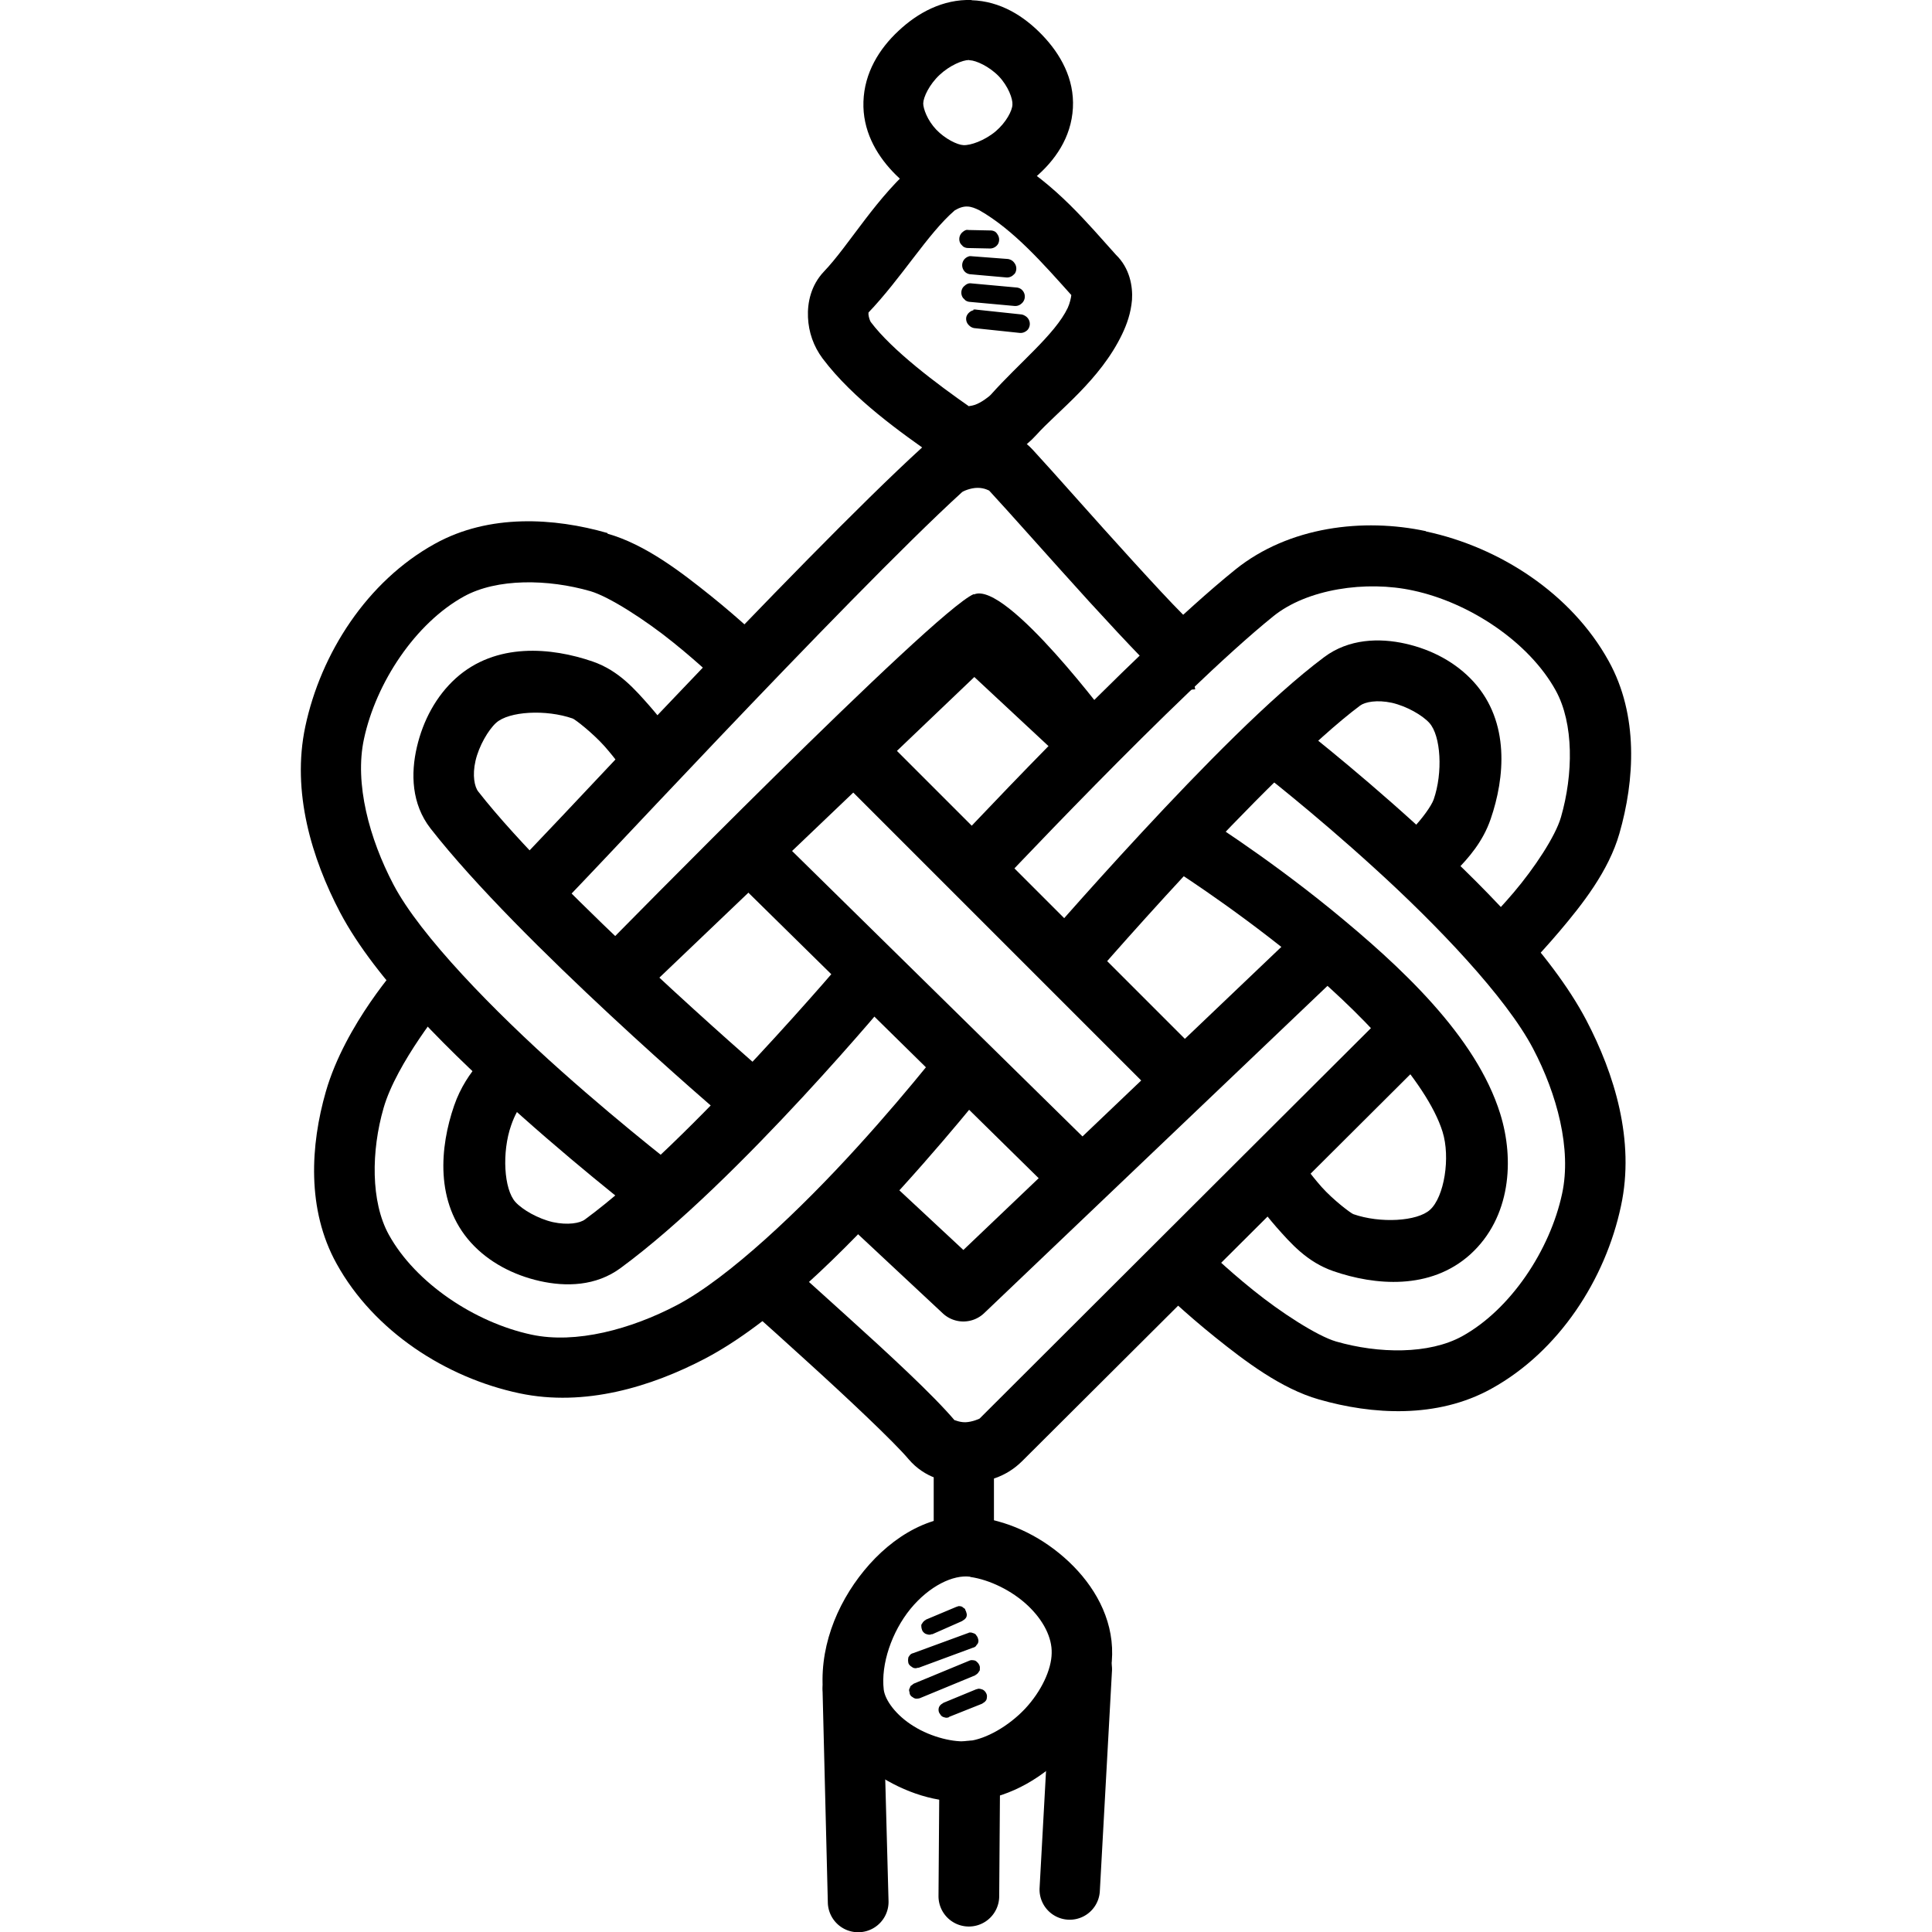 <svg height='100px' width='100px'  fill="#000000" xmlns:dc="http://purl.org/dc/elements/1.1/" xmlns:cc="http://creativecommons.org/ns#" xmlns:rdf="http://www.w3.org/1999/02/22-rdf-syntax-ns#" xmlns:svg="http://www.w3.org/2000/svg" xmlns="http://www.w3.org/2000/svg" xmlns:sodipodi="http://sodipodi.sourceforge.net/DTD/sodipodi-0.dtd" xmlns:inkscape="http://www.inkscape.org/namespaces/inkscape" viewBox="0 0 8.467 8.467" version="1.1" x="0px" y="0px"><g transform="translate(0,-288.533)"><g transform="translate(0,0.211)"><path d="m 4.414,289.008 c -0.091,-0.046 -0.242,-0.072 -0.377,0.014 l -0.008,0.004 -0.006,0.006 c -0.18,0.148 -0.3,0.363 -0.412,0.48 -0.057,0.06 -0.073,0.136 -0.07,0.201 0.003,0.065 0.024,0.126 0.064,0.18 0.135,0.179 0.345,0.326 0.496,0.432 0.088,0.061 0.185,0.047 0.258,0.021 0.072,-0.025 0.133,-0.063 0.182,-0.117 0.094,-0.105 0.28,-0.24 0.377,-0.443 0.02,-0.042 0.038,-0.091 0.043,-0.15 0.004,-0.059 -0.01,-0.139 -0.07,-0.197 -0.121,-0.134 -0.265,-0.311 -0.471,-0.428 l -0.004,-0.002 z m -0.23,0.236 c 0.044,-0.026 0.071,-0.019 0.109,0 0.15,0.086 0.279,0.234 0.402,0.371 -9.4e-4,0.012 -0.007,0.038 -0.016,0.057 -0.055,0.115 -0.213,0.241 -0.336,0.379 -0.01,0.011 -0.044,0.036 -0.07,0.045 -0.027,0.009 -0.034,0.002 -0.019,0.012 -0.148,-0.103 -0.345,-0.251 -0.438,-0.375 -0.003,-0.004 -0.009,-0.021 -0.01,-0.033 -5.8e-4,-0.012 0.003,-0.011 -0.004,-0.004 0.148,-0.154 0.264,-0.35 0.381,-0.451 z" style="color:#000000;font-style:normal;font-variant:normal;font-weight:normal;font-stretch:normal;font-size:medium;line-height:normal;font-family:sans-serif;font-variant-ligatures:normal;font-variant-position:normal;font-variant-caps:normal;font-variant-numeric:normal;font-variant-alternates:normal;font-feature-settings:normal;text-indent:0;text-align:start;text-decoration:none;text-decoration-line:none;text-decoration-style:solid;text-decoration-color:#000000;letter-spacing:normal;word-spacing:normal;text-transform:none;writing-mode:lr-tb;direction:ltr;text-orientation:mixed;dominant-baseline:auto;baseline-shift:baseline;text-anchor:start;white-space:normal;shape-padding:0;clip-rule:nonzero;display:inline;overflow:visible;visibility:visible;opacity:1;isolation:auto;mix-blend-mode:normal;color-interpolation:sRGB;color-interpolation-filters:linearRGB;solid-color:#000000;solid-opacity:1;vector-effect:none;fill:#000000;fill-opacity:1;fill-rule:nonzero;stroke:none;stroke-width:0.265px;stroke-linecap:butt;stroke-linejoin:miter;stroke-miterlimit:4;stroke-dasharray:none;stroke-dashoffset:0;stroke-opacity:1;color-rendering:auto;image-rendering:auto;shape-rendering:auto;text-rendering:auto;enable-background:accumulate"></path><path d="m 4.234,289.33 a 0.04,0.04 0 0 0 -0.014,0.008 0.04,0.04 0 0 0 -0.008,0.008 0.04,0.04 0 0 0 -0.004,0.041 0.04,0.04 0 0 0 0.008,0.01 0.04,0.04 0 0 0 0.006,0.006 0.04,0.04 0 0 0 0.021,0.006 l 0.096,0.002 a 0.04,0.04 0 0 0 0.021,-0.006 0.04,0.04 0 0 0 0.014,-0.014 0.04,0.04 0 0 0 -0.002,-0.041 0.04,0.04 0 0 0 -0.01,-0.012 0.04,0.04 0 0 0 -0.021,-0.006 l -0.096,-0.002 a 0.04,0.04 0 0 0 -0.012,0 z" style="color:#000000;font-style:normal;font-variant:normal;font-weight:normal;font-stretch:normal;font-size:medium;line-height:normal;font-family:sans-serif;font-variant-ligatures:normal;font-variant-position:normal;font-variant-caps:normal;font-variant-numeric:normal;font-variant-alternates:normal;font-feature-settings:normal;text-indent:0;text-align:start;text-decoration:none;text-decoration-line:none;text-decoration-style:solid;text-decoration-color:#000000;letter-spacing:normal;word-spacing:normal;text-transform:none;writing-mode:lr-tb;direction:ltr;text-orientation:mixed;dominant-baseline:auto;baseline-shift:baseline;text-anchor:start;white-space:normal;shape-padding:0;clip-rule:nonzero;display:inline;overflow:visible;visibility:visible;opacity:1;isolation:auto;mix-blend-mode:normal;color-interpolation:sRGB;color-interpolation-filters:linearRGB;solid-color:#000000;solid-opacity:1;vector-effect:none;fill:#000000;fill-opacity:1;fill-rule:nonzero;stroke:none;stroke-width:0.079;stroke-linecap:round;stroke-linejoin:round;stroke-miterlimit:4;stroke-dasharray:none;stroke-dashoffset:0;stroke-opacity:1;color-rendering:auto;image-rendering:auto;shape-rendering:auto;text-rendering:auto;enable-background:accumulate"></path><path d="m 4.248,289.445 a 0.04,0.04 0 0 0 -0.01,0.004 0.04,0.04 0 0 0 -0.018,0.051 0.04,0.04 0 0 0 0.012,0.016 0.04,0.04 0 0 0 0.021,0.008 l 0.158,0.014 a 0.04,0.04 0 0 0 0.031,-0.012 0.04,0.04 0 0 0 0.006,-0.006 0.04,0.04 0 0 0 -0.002,-0.045 0.04,0.04 0 0 0 -0.021,-0.016 0.04,0.04 0 0 0 -0.008,-0.002 l -0.158,-0.012 a 0.04,0.04 0 0 0 -0.012,0 z" style="color:#000000;font-style:normal;font-variant:normal;font-weight:normal;font-stretch:normal;font-size:medium;line-height:normal;font-family:sans-serif;font-variant-ligatures:normal;font-variant-position:normal;font-variant-caps:normal;font-variant-numeric:normal;font-variant-alternates:normal;font-feature-settings:normal;text-indent:0;text-align:start;text-decoration:none;text-decoration-line:none;text-decoration-style:solid;text-decoration-color:#000000;letter-spacing:normal;word-spacing:normal;text-transform:none;writing-mode:lr-tb;direction:ltr;text-orientation:mixed;dominant-baseline:auto;baseline-shift:baseline;text-anchor:start;white-space:normal;shape-padding:0;clip-rule:nonzero;display:inline;overflow:visible;visibility:visible;opacity:1;isolation:auto;mix-blend-mode:normal;color-interpolation:sRGB;color-interpolation-filters:linearRGB;solid-color:#000000;solid-opacity:1;vector-effect:none;fill:#000000;fill-opacity:1;fill-rule:nonzero;stroke:none;stroke-width:0.079;stroke-linecap:round;stroke-linejoin:round;stroke-miterlimit:4;stroke-dasharray:none;stroke-dashoffset:0;stroke-opacity:1;color-rendering:auto;image-rendering:auto;shape-rendering:auto;text-rendering:auto;enable-background:accumulate"></path><path d="m 4.246,289.564 a 0.04,0.04 0 0 0 -0.018,0.01 0.04,0.04 0 0 0 -0.008,0.008 0.04,0.04 0 0 0 0,0.045 0.04,0.04 0 0 0 0.006,0.006 0.04,0.04 0 0 0 0.006,0.006 0.04,0.04 0 0 0 0.018,0.006 l 0.197,0.018 a 0.04,0.04 0 0 0 0.029,-0.01 0.04,0.04 0 0 0 0.006,-0.057 0.04,0.04 0 0 0 -0.006,-0.006 0.04,0.04 0 0 0 -0.021,-0.008 l -0.197,-0.018 a 0.04,0.04 0 0 0 -0.012,0 z" style="color:#000000;font-style:normal;font-variant:normal;font-weight:normal;font-stretch:normal;font-size:medium;line-height:normal;font-family:sans-serif;font-variant-ligatures:normal;font-variant-position:normal;font-variant-caps:normal;font-variant-numeric:normal;font-variant-alternates:normal;font-feature-settings:normal;text-indent:0;text-align:start;text-decoration:none;text-decoration-line:none;text-decoration-style:solid;text-decoration-color:#000000;letter-spacing:normal;word-spacing:normal;text-transform:none;writing-mode:lr-tb;direction:ltr;text-orientation:mixed;dominant-baseline:auto;baseline-shift:baseline;text-anchor:start;white-space:normal;shape-padding:0;clip-rule:nonzero;display:inline;overflow:visible;visibility:visible;opacity:1;isolation:auto;mix-blend-mode:normal;color-interpolation:sRGB;color-interpolation-filters:linearRGB;solid-color:#000000;solid-opacity:1;vector-effect:none;fill:#000000;fill-opacity:1;fill-rule:nonzero;stroke:none;stroke-width:0.079;stroke-linecap:round;stroke-linejoin:round;stroke-miterlimit:4;stroke-dasharray:none;stroke-dashoffset:0;stroke-opacity:1;color-rendering:auto;image-rendering:auto;shape-rendering:auto;text-rendering:auto;enable-background:accumulate"></path><path d="m 4.267,289.68 a 0.04,0.04 0 0 0 -0.002,0.002 0.04,0.04 0 0 0 -0.018,0.01 0.04,0.04 0 0 0 -0.012,0.019 0.04,0.04 0 0 0 0.002,0.023 0.04,0.04 0 0 0 0.01,0.014 0.04,0.04 0 0 0 0.023,0.012 l 0.199,0.021 a 0.04,0.04 0 0 0 0.025,-0.006 0.04,0.04 0 0 0 0.01,-0.008 0.04,0.04 0 0 0 0.006,-0.01 0.04,0.04 0 0 0 -0.006,-0.041 0.04,0.04 0 0 0 -0.006,-0.006 0.04,0.04 0 0 0 -0.006,-0.004 0.04,0.04 0 0 0 -0.016,-0.006 l -0.197,-0.021 a 0.04,0.04 0 0 0 -0.014,0 z" style="color:#000000;font-style:normal;font-variant:normal;font-weight:normal;font-stretch:normal;font-size:medium;line-height:normal;font-family:sans-serif;font-variant-ligatures:normal;font-variant-position:normal;font-variant-caps:normal;font-variant-numeric:normal;font-variant-alternates:normal;font-feature-settings:normal;text-indent:0;text-align:start;text-decoration:none;text-decoration-line:none;text-decoration-style:solid;text-decoration-color:#000000;letter-spacing:normal;word-spacing:normal;text-transform:none;writing-mode:lr-tb;direction:ltr;text-orientation:mixed;dominant-baseline:auto;baseline-shift:baseline;text-anchor:start;white-space:normal;shape-padding:0;clip-rule:nonzero;display:inline;overflow:visible;visibility:visible;opacity:1;isolation:auto;mix-blend-mode:normal;color-interpolation:sRGB;color-interpolation-filters:linearRGB;solid-color:#000000;solid-opacity:1;vector-effect:none;fill:#000000;fill-opacity:1;fill-rule:nonzero;stroke:none;stroke-width:0.079;stroke-linecap:round;stroke-linejoin:round;stroke-miterlimit:4;stroke-dasharray:none;stroke-dashoffset:0;stroke-opacity:1;color-rendering:auto;image-rendering:auto;shape-rendering:auto;text-rendering:auto;enable-background:accumulate"></path><path d="m 4.258,288.322 c -0.126,-0.004 -0.236,0.056 -0.32,0.135 -0.085,0.079 -0.15,0.184 -0.154,0.311 -0.004,0.123 0.053,0.227 0.129,0.307 0.076,0.08 0.175,0.142 0.295,0.148 0.125,0.007 0.237,-0.046 0.326,-0.121 0.089,-0.075 0.161,-0.177 0.168,-0.307 0.007,-0.128 -0.055,-0.237 -0.135,-0.32 -0.08,-0.083 -0.183,-0.148 -0.309,-0.152 z m -0.01,0.264 h 0.002 c 0.028,10e-4 0.085,0.027 0.127,0.07 0.042,0.044 0.062,0.1 0.06,0.125 -0.001,0.026 -0.027,0.077 -0.074,0.117 -0.048,0.04 -0.11,0.062 -0.141,0.06 -0.026,-10e-4 -0.08,-0.027 -0.119,-0.068 -0.039,-0.041 -0.057,-0.092 -0.057,-0.115 8.9e-4,-0.028 0.027,-0.083 0.072,-0.125 0.044,-0.041 0.1,-0.065 0.129,-0.065 z" style="color:#000000;font-style:normal;font-variant:normal;font-weight:normal;font-stretch:normal;font-size:medium;line-height:normal;font-family:sans-serif;font-variant-ligatures:normal;font-variant-position:normal;font-variant-caps:normal;font-variant-numeric:normal;font-variant-alternates:normal;font-feature-settings:normal;text-indent:0;text-align:start;text-decoration:none;text-decoration-line:none;text-decoration-style:solid;text-decoration-color:#000000;letter-spacing:normal;word-spacing:normal;text-transform:none;writing-mode:lr-tb;direction:ltr;text-orientation:mixed;dominant-baseline:auto;baseline-shift:baseline;text-anchor:start;white-space:normal;shape-padding:0;clip-rule:nonzero;display:inline;overflow:visible;visibility:visible;opacity:1;isolation:auto;mix-blend-mode:normal;color-interpolation:sRGB;color-interpolation-filters:linearRGB;solid-color:#000000;solid-opacity:1;vector-effect:none;fill:#000000;fill-opacity:1;fill-rule:nonzero;stroke:none;stroke-width:0.265px;stroke-linecap:butt;stroke-linejoin:miter;stroke-miterlimit:4;stroke-dasharray:none;stroke-dashoffset:0;stroke-opacity:1;color-rendering:auto;image-rendering:auto;shape-rendering:auto;text-rendering:auto;enable-background:accumulate"></path></g><path style="color:#000000;font-style:normal;font-variant:normal;font-weight:normal;font-stretch:normal;font-size:medium;line-height:normal;font-family:sans-serif;font-variant-ligatures:normal;font-variant-position:normal;font-variant-caps:normal;font-variant-numeric:normal;font-variant-alternates:normal;font-feature-settings:normal;text-indent:0;text-align:start;text-decoration:none;text-decoration-line:none;text-decoration-style:solid;text-decoration-color:#000000;letter-spacing:normal;word-spacing:normal;text-transform:none;writing-mode:lr-tb;direction:ltr;text-orientation:mixed;dominant-baseline:auto;baseline-shift:baseline;text-anchor:start;white-space:normal;shape-padding:0;clip-rule:nonzero;display:inline;overflow:visible;visibility:visible;opacity:1;isolation:auto;mix-blend-mode:normal;color-interpolation:sRGB;color-interpolation-filters:linearRGB;solid-color:#000000;solid-opacity:1;vector-effect:none;fill:#000000;fill-opacity:1;fill-rule:nonzero;stroke:none;stroke-width:0.265px;stroke-linecap:butt;stroke-linejoin:miter;stroke-miterlimit:4;stroke-dasharray:none;stroke-dashoffset:0;stroke-opacity:1;color-rendering:auto;image-rendering:auto;shape-rendering:auto;text-rendering:auto;enable-background:accumulate" d="m 4.281,290.408 c -0.085,10e-4 -0.171,0.023 -0.242,0.088 -0.263,0.24 -0.704,0.695 -1.084,1.094 -0.19,0.199 -0.365,0.385 -0.492,0.52 -0.064,0.067 -0.115,0.121 -0.15,0.158 -0.018,0.019 -0.032,0.034 -0.041,0.043 -0.003,0.003 -0.004,0.004 -0.006,0.006 0.002,-10e-4 0.012,-0.008 0.012,-0.008 -1.1e-4,7e-5 0.02,-0.012 0.019,-0.012 -7e-5,3e-5 -0.043,0.031 -0.043,0.031 l 0.045,0.211 c 0,0 0.107,3e-5 0.107,0 7e-5,-3e-5 0.019,-0.012 0.019,-0.012 2.1e-4,-1.4e-4 0.009,-0.008 0.012,-0.01 0.004,-0.004 0.008,-0.006 0.01,-0.008 0.004,-0.004 0.008,-0.008 0.014,-0.014 0.011,-0.011 0.025,-0.026 0.043,-0.045 0.036,-0.038 0.089,-0.093 0.152,-0.16 0.127,-0.135 0.301,-0.319 0.49,-0.518 0.379,-0.398 0.822,-0.856 1.07,-1.082 0.004,-0.004 0.037,-0.019 0.068,-0.019 0.031,-3.9e-4 0.052,0.013 0.051,0.012 0.081,0.087 0.268,0.299 0.438,0.486 0.085,0.093 0.166,0.18 0.23,0.246 0.033,0.033 0.06,0.06 0.086,0.082 0.013,0.011 0.023,0.021 0.039,0.031 0.008,0.005 0.017,0.01 0.031,0.016 0.007,0.003 0.017,0.007 0.029,0.01 0.006,10e-4 0.021,0.002 0.021,0.002 4.3e-4,10e-6 0.029,-0.002 0.029,-0.002 l -0.049,-0.262 c -3.7e-4,6e-5 0.028,-0.002 0.027,-0.002 -4.3e-4,-1e-5 0.014,9.7e-4 0.019,0.002 0.01,0.002 0.017,0.006 0.021,0.008 0.01,0.004 0.013,0.005 0.014,0.006 0.002,0.001 -0.004,-10e-4 -0.012,-0.008 -0.015,-0.013 -0.041,-0.038 -0.07,-0.068 -0.06,-0.06 -0.139,-0.146 -0.223,-0.238 -0.168,-0.184 -0.35,-0.392 -0.439,-0.488 -0.07,-0.076 -0.163,-0.097 -0.248,-0.096 z"></path><path style="color:#000000;font-style:normal;font-variant:normal;font-weight:normal;font-stretch:normal;font-size:medium;line-height:normal;font-family:sans-serif;font-variant-ligatures:normal;font-variant-position:normal;font-variant-caps:normal;font-variant-numeric:normal;font-variant-alternates:normal;font-feature-settings:normal;text-indent:0;text-align:start;text-decoration:none;text-decoration-line:none;text-decoration-style:solid;text-decoration-color:#000000;letter-spacing:normal;word-spacing:normal;text-transform:none;writing-mode:lr-tb;direction:ltr;text-orientation:mixed;dominant-baseline:auto;baseline-shift:baseline;text-anchor:start;white-space:normal;shape-padding:0;clip-rule:nonzero;display:inline;overflow:visible;visibility:visible;opacity:1;isolation:auto;mix-blend-mode:normal;color-interpolation:sRGB;color-interpolation-filters:linearRGB;solid-color:#000000;solid-opacity:1;vector-effect:none;fill:#000000;fill-opacity:1;fill-rule:nonzero;stroke:none;stroke-width:0.265px;stroke-linecap:butt;stroke-linejoin:miter;stroke-miterlimit:4;stroke-dasharray:none;stroke-dashoffset:0;stroke-opacity:1;color-rendering:auto;image-rendering:auto;shape-rendering:auto;text-rendering:auto;enable-background:accumulate" d="m 4.267,291.137 c -0.174,0.074 -1.609,1.537 -1.609,1.537 l 0.182,0.191 1.43,-1.365 0.424,0.395 0.18,-0.193 c 0,0 -0.463,-0.625 -0.605,-0.564 z"></path><path style="color:#000000;font-style:normal;font-variant:normal;font-weight:normal;font-stretch:normal;font-size:medium;line-height:normal;font-family:sans-serif;font-variant-ligatures:normal;font-variant-position:normal;font-variant-caps:normal;font-variant-numeric:normal;font-variant-alternates:normal;font-feature-settings:normal;text-indent:0;text-align:start;text-decoration:none;text-decoration-line:none;text-decoration-style:solid;text-decoration-color:#000000;letter-spacing:normal;word-spacing:normal;text-transform:none;writing-mode:lr-tb;direction:ltr;text-orientation:mixed;dominant-baseline:auto;baseline-shift:baseline;text-anchor:start;white-space:normal;shape-padding:0;clip-rule:nonzero;display:inline;overflow:visible;visibility:visible;opacity:1;isolation:auto;mix-blend-mode:normal;color-interpolation:sRGB;color-interpolation-filters:linearRGB;solid-color:#000000;solid-opacity:1;vector-effect:none;fill:#000000;fill-opacity:1;fill-rule:nonzero;stroke:none;stroke-width:0.265px;stroke-linecap:butt;stroke-linejoin:miter;stroke-miterlimit:4;stroke-dasharray:none;stroke-dashoffset:0;stroke-opacity:1;color-rendering:auto;image-rendering:auto;shape-rendering:auto;text-rendering:auto;enable-background:accumulate" d="m 6.25,290.861 c -0.275,-0.059 -0.601,-0.021 -0.836,0.168 -0.455,0.367 -1.277,1.252 -1.277,1.252 l 0.193,0.18 c 0,0 0.837,-0.894 1.25,-1.227 0.148,-0.12 0.407,-0.158 0.613,-0.113 0.248,0.053 0.508,0.226 0.625,0.438 0.08,0.145 0.077,0.368 0.023,0.555 -0.024,0.084 -0.117,0.224 -0.207,0.33 -0.09,0.106 -0.172,0.182 -0.172,0.182 l 0.184,0.193 c 0,0 0.089,-0.087 0.189,-0.205 0.1,-0.118 0.215,-0.264 0.262,-0.428 0.067,-0.233 0.085,-0.518 -0.047,-0.756 -0.164,-0.297 -0.48,-0.5 -0.801,-0.568 z"></path><path style="color:#000000;font-style:normal;font-variant:normal;font-weight:normal;font-stretch:normal;font-size:medium;line-height:normal;font-family:sans-serif;font-variant-ligatures:normal;font-variant-position:normal;font-variant-caps:normal;font-variant-numeric:normal;font-variant-alternates:normal;font-feature-settings:normal;text-indent:0;text-align:start;text-decoration:none;text-decoration-line:none;text-decoration-style:solid;text-decoration-color:#000000;letter-spacing:normal;word-spacing:normal;text-transform:none;writing-mode:lr-tb;direction:ltr;text-orientation:mixed;dominant-baseline:auto;baseline-shift:baseline;text-anchor:start;white-space:normal;shape-padding:0;clip-rule:nonzero;display:inline;overflow:visible;visibility:visible;opacity:1;isolation:auto;mix-blend-mode:normal;color-interpolation:sRGB;color-interpolation-filters:linearRGB;solid-color:#000000;solid-opacity:1;vector-effect:none;fill:#000000;fill-opacity:1;fill-rule:nonzero;stroke:none;stroke-width:0.265px;stroke-linecap:butt;stroke-linejoin:miter;stroke-miterlimit:4;stroke-dasharray:none;stroke-dashoffset:0;stroke-opacity:1;color-rendering:auto;image-rendering:auto;shape-rendering:auto;text-rendering:auto;enable-background:accumulate" d="m 6.16,291.354 c -0.115,-0.026 -0.249,-0.022 -0.357,0.059 -0.233,0.174 -0.541,0.49 -0.799,0.768 -0.258,0.278 -0.461,0.514 -0.461,0.514 l 0.201,0.174 c 0,0 0.201,-0.234 0.455,-0.508 0.254,-0.274 0.565,-0.589 0.762,-0.736 0.022,-0.016 0.074,-0.026 0.139,-0.012 0.065,0.015 0.133,0.054 0.164,0.088 0.051,0.056 0.06,0.219 0.019,0.336 -0.01,0.028 -0.051,0.085 -0.092,0.127 -0.041,0.042 -0.074,0.07 -0.074,0.07 l 0.162,0.207 c 0,0 0.048,-0.037 0.102,-0.092 0.054,-0.055 0.118,-0.127 0.152,-0.227 0.062,-0.18 0.085,-0.424 -0.074,-0.6 -0.078,-0.086 -0.184,-0.142 -0.299,-0.168 z"></path><path style="color:#000000;font-style:normal;font-variant:normal;font-weight:normal;font-stretch:normal;font-size:medium;line-height:normal;font-family:sans-serif;font-variant-ligatures:normal;font-variant-position:normal;font-variant-caps:normal;font-variant-numeric:normal;font-variant-alternates:normal;font-feature-settings:normal;text-indent:0;text-align:start;text-decoration:none;text-decoration-line:none;text-decoration-style:solid;text-decoration-color:#000000;letter-spacing:normal;word-spacing:normal;text-transform:none;writing-mode:lr-tb;direction:ltr;text-orientation:mixed;dominant-baseline:auto;baseline-shift:baseline;text-anchor:start;white-space:normal;shape-padding:0;clip-rule:nonzero;display:inline;overflow:visible;visibility:visible;opacity:1;isolation:auto;mix-blend-mode:normal;color-interpolation:sRGB;color-interpolation-filters:linearRGB;solid-color:#000000;solid-opacity:1;vector-effect:none;fill:#000000;fill-opacity:1;fill-rule:nonzero;stroke:none;stroke-width:0.265px;stroke-linecap:butt;stroke-linejoin:miter;stroke-miterlimit:4;stroke-dasharray:none;stroke-dashoffset:0;stroke-opacity:1;color-rendering:auto;image-rendering:auto;shape-rendering:auto;text-rendering:auto;enable-background:accumulate" d="m 3.836,291.729 -0.188,0.186 1.451,1.451 0.186,-0.188 z"></path><path style="color:#000000;font-style:normal;font-variant:normal;font-weight:normal;font-stretch:normal;font-size:medium;line-height:normal;font-family:sans-serif;font-variant-ligatures:normal;font-variant-position:normal;font-variant-caps:normal;font-variant-numeric:normal;font-variant-alternates:normal;font-feature-settings:normal;text-indent:0;text-align:start;text-decoration:none;text-decoration-line:none;text-decoration-style:solid;text-decoration-color:#000000;letter-spacing:normal;word-spacing:normal;text-transform:none;writing-mode:lr-tb;direction:ltr;text-orientation:mixed;dominant-baseline:auto;baseline-shift:baseline;text-anchor:start;white-space:normal;shape-padding:0;clip-rule:nonzero;display:inline;overflow:visible;visibility:visible;opacity:1;isolation:auto;mix-blend-mode:normal;color-interpolation:sRGB;color-interpolation-filters:linearRGB;solid-color:#000000;solid-opacity:1;vector-effect:none;fill:#000000;fill-opacity:1;fill-rule:nonzero;stroke:none;stroke-width:0.265px;stroke-linecap:butt;stroke-linejoin:miter;stroke-miterlimit:4;stroke-dasharray:none;stroke-dashoffset:0;stroke-opacity:1;color-rendering:auto;image-rendering:auto;shape-rendering:auto;text-rendering:auto;enable-background:accumulate" d="m 3.367,292.16 -0.186,0.188 1.463,1.439 0.186,-0.189 z"></path><path style="color:#000000;font-style:normal;font-variant:normal;font-weight:normal;font-stretch:normal;font-size:medium;line-height:normal;font-family:sans-serif;font-variant-ligatures:normal;font-variant-position:normal;font-variant-caps:normal;font-variant-numeric:normal;font-variant-alternates:normal;font-feature-settings:normal;text-indent:0;text-align:start;text-decoration:none;text-decoration-line:none;text-decoration-style:solid;text-decoration-color:#000000;letter-spacing:normal;word-spacing:normal;text-transform:none;writing-mode:lr-tb;direction:ltr;text-orientation:mixed;dominant-baseline:auto;baseline-shift:baseline;text-anchor:start;white-space:normal;shape-padding:0;clip-rule:nonzero;display:inline;overflow:visible;visibility:visible;opacity:1;isolation:auto;mix-blend-mode:normal;color-interpolation:sRGB;color-interpolation-filters:linearRGB;solid-color:#000000;solid-opacity:1;vector-effect:none;fill:#000000;fill-opacity:1;fill-rule:nonzero;stroke:none;stroke-width:0.265px;stroke-linecap:butt;stroke-linejoin:miter;stroke-miterlimit:4;stroke-dasharray:none;stroke-dashoffset:0;stroke-opacity:1;color-rendering:auto;image-rendering:auto;shape-rendering:auto;text-rendering:auto;enable-background:accumulate" d="m 1.754,292.756 c 0,0 -0.241,0.265 -0.326,0.561 -0.067,0.233 -0.085,0.516 0.047,0.754 0.164,0.297 0.48,0.5 0.801,0.568 0.287,0.061 0.579,-0.029 0.814,-0.152 0.295,-0.155 0.609,-0.47 0.863,-0.75 0.254,-0.28 0.443,-0.525 0.443,-0.525 l -0.211,-0.162 c 0,0 -0.181,0.239 -0.428,0.51 -0.246,0.271 -0.564,0.574 -0.791,0.693 -0.2,0.105 -0.442,0.171 -0.637,0.129 -0.248,-0.053 -0.508,-0.226 -0.625,-0.438 -0.08,-0.145 -0.077,-0.368 -0.023,-0.555 0.057,-0.199 0.271,-0.459 0.271,-0.459 z"></path><path style="color:#000000;font-style:normal;font-variant:normal;font-weight:normal;font-stretch:normal;font-size:medium;line-height:normal;font-family:sans-serif;font-variant-ligatures:normal;font-variant-position:normal;font-variant-caps:normal;font-variant-numeric:normal;font-variant-alternates:normal;font-feature-settings:normal;text-indent:0;text-align:start;text-decoration:none;text-decoration-line:none;text-decoration-style:solid;text-decoration-color:#000000;letter-spacing:normal;word-spacing:normal;text-transform:none;writing-mode:lr-tb;direction:ltr;text-orientation:mixed;dominant-baseline:auto;baseline-shift:baseline;text-anchor:start;white-space:normal;shape-padding:0;clip-rule:nonzero;display:inline;overflow:visible;visibility:visible;opacity:1;isolation:auto;mix-blend-mode:normal;color-interpolation:sRGB;color-interpolation-filters:linearRGB;solid-color:#000000;solid-opacity:1;vector-effect:none;fill:#000000;fill-opacity:1;fill-rule:nonzero;stroke:none;stroke-width:0.265px;stroke-linecap:butt;stroke-linejoin:miter;stroke-miterlimit:4;stroke-dasharray:none;stroke-dashoffset:0;stroke-opacity:1;color-rendering:auto;image-rendering:auto;shape-rendering:auto;text-rendering:auto;enable-background:accumulate" d="m 3.722,292.711 c 0,0 -0.699,0.829 -1.158,1.166 -0.022,0.017 -0.076,0.026 -0.141,0.012 -0.065,-0.015 -0.133,-0.054 -0.164,-0.088 -0.051,-0.056 -0.06,-0.219 -0.019,-0.336 0.032,-0.093 0.072,-0.115 0.072,-0.115 l -0.148,-0.219 c 0,0 -0.118,0.085 -0.174,0.248 -0.062,0.18 -0.085,0.424 0.074,0.6 0.078,0.086 0.186,0.142 0.301,0.168 0.115,0.026 0.247,0.023 0.355,-0.057 0.52,-0.382 1.203,-1.209 1.203,-1.209 z"></path><path style="color:#000000;font-style:normal;font-variant:normal;font-weight:normal;font-stretch:normal;font-size:medium;line-height:normal;font-family:sans-serif;font-variant-ligatures:normal;font-variant-position:normal;font-variant-caps:normal;font-variant-numeric:normal;font-variant-alternates:normal;font-feature-settings:normal;text-indent:0;text-align:start;text-decoration:none;text-decoration-line:none;text-decoration-style:solid;text-decoration-color:#000000;letter-spacing:normal;word-spacing:normal;text-transform:none;writing-mode:lr-tb;direction:ltr;text-orientation:mixed;dominant-baseline:auto;baseline-shift:baseline;text-anchor:start;white-space:normal;shape-padding:0;clip-rule:nonzero;display:inline;overflow:visible;visibility:visible;opacity:1;isolation:auto;mix-blend-mode:normal;color-interpolation:sRGB;color-interpolation-filters:linearRGB;solid-color:#000000;solid-opacity:1;vector-effect:none;fill:#000000;fill-opacity:1;fill-rule:nonzero;stroke:none;stroke-width:0.265px;stroke-linecap:butt;stroke-linejoin:miter;stroke-miterlimit:4;stroke-dasharray:none;stroke-dashoffset:0;stroke-opacity:1;color-rendering:auto;image-rendering:auto;shape-rendering:auto;text-rendering:auto;enable-background:accumulate" d="m 2.662,290.869 c -0.233,-0.067 -0.518,-0.085 -0.756,0.047 -0.297,0.164 -0.5,0.48 -0.568,0.801 -0.061,0.287 0.029,0.579 0.152,0.814 0.157,0.298 0.493,0.624 0.795,0.893 0.302,0.269 0.57,0.473 0.57,0.473 l 0.158,-0.211 c 0,0 -0.26,-0.198 -0.553,-0.459 -0.293,-0.261 -0.619,-0.594 -0.736,-0.818 -0.105,-0.2 -0.171,-0.442 -0.129,-0.637 0.053,-0.248 0.226,-0.508 0.438,-0.625 0.145,-0.08 0.368,-0.077 0.555,-0.023 0.082,0.024 0.242,0.127 0.363,0.225 0.122,0.098 0.213,0.188 0.213,0.188 l 0.184,-0.189 c 0,0 -0.1,-0.097 -0.232,-0.203 -0.132,-0.106 -0.288,-0.226 -0.453,-0.273 z"></path><path style="color:#000000;font-style:normal;font-variant:normal;font-weight:normal;font-stretch:normal;font-size:medium;line-height:normal;font-family:sans-serif;font-variant-ligatures:normal;font-variant-position:normal;font-variant-caps:normal;font-variant-numeric:normal;font-variant-alternates:normal;font-feature-settings:normal;text-indent:0;text-align:start;text-decoration:none;text-decoration-line:none;text-decoration-style:solid;text-decoration-color:#000000;letter-spacing:normal;word-spacing:normal;text-transform:none;writing-mode:lr-tb;direction:ltr;text-orientation:mixed;dominant-baseline:auto;baseline-shift:baseline;text-anchor:start;white-space:normal;shape-padding:0;clip-rule:nonzero;display:inline;overflow:visible;visibility:visible;opacity:1;isolation:auto;mix-blend-mode:normal;color-interpolation:sRGB;color-interpolation-filters:linearRGB;solid-color:#000000;solid-opacity:1;vector-effect:none;fill:#000000;fill-opacity:1;fill-rule:nonzero;stroke:none;stroke-width:0.265px;stroke-linecap:butt;stroke-linejoin:miter;stroke-miterlimit:4;stroke-dasharray:none;stroke-dashoffset:0;stroke-opacity:1;color-rendering:auto;image-rendering:auto;shape-rendering:auto;text-rendering:auto;enable-background:accumulate" d="m 2.597,291.432 c -0.18,-0.062 -0.424,-0.085 -0.6,0.074 -0.086,0.078 -0.143,0.185 -0.17,0.301 -0.027,0.116 -0.024,0.249 0.06,0.357 0.389,0.498 1.281,1.26 1.281,1.26 l 0.172,-0.201 c 0,0 -0.897,-0.777 -1.244,-1.221 -0.016,-0.02 -0.027,-0.07 -0.012,-0.135 0.015,-0.065 0.056,-0.135 0.09,-0.166 0.056,-0.051 0.219,-0.06 0.336,-0.019 0.011,0.004 0.087,0.063 0.139,0.121 0.051,0.058 0.088,0.111 0.088,0.111 l 0.217,-0.152 c 0,0 -0.045,-0.064 -0.107,-0.135 -0.063,-0.071 -0.134,-0.155 -0.25,-0.195 z"></path><path style="color:#000000;font-style:normal;font-variant:normal;font-weight:normal;font-stretch:normal;font-size:medium;line-height:normal;font-family:sans-serif;font-variant-ligatures:normal;font-variant-position:normal;font-variant-caps:normal;font-variant-numeric:normal;font-variant-alternates:normal;font-feature-settings:normal;text-indent:0;text-align:start;text-decoration:none;text-decoration-line:none;text-decoration-style:solid;text-decoration-color:#000000;letter-spacing:normal;word-spacing:normal;text-transform:none;writing-mode:lr-tb;direction:ltr;text-orientation:mixed;dominant-baseline:auto;baseline-shift:baseline;text-anchor:start;white-space:normal;shape-padding:0;clip-rule:nonzero;display:inline;overflow:visible;visibility:visible;opacity:1;isolation:auto;mix-blend-mode:normal;color-interpolation:sRGB;color-interpolation-filters:linearRGB;solid-color:#000000;solid-opacity:1;vector-effect:none;fill:#000000;fill-opacity:1;fill-rule:nonzero;stroke:none;stroke-width:0.265px;stroke-linecap:butt;stroke-linejoin:miter;stroke-miterlimit:4;stroke-dasharray:none;stroke-dashoffset:0;stroke-opacity:1;color-rendering:auto;image-rendering:auto;shape-rendering:auto;text-rendering:auto;enable-background:accumulate" d="m 5.676,291.699 -0.16,0.209 c 0,0 0.237,0.183 0.508,0.43 0.271,0.246 0.576,0.564 0.695,0.791 0.105,0.2 0.169,0.44 0.127,0.635 -0.053,0.248 -0.226,0.508 -0.438,0.625 -0.145,0.08 -0.366,0.077 -0.553,0.023 -0.082,-0.024 -0.242,-0.127 -0.363,-0.225 -0.122,-0.098 -0.213,-0.188 -0.213,-0.188 l -0.186,0.191 c 0,0 0.1,0.097 0.232,0.203 0.132,0.106 0.29,0.226 0.455,0.273 0.233,0.067 0.518,0.085 0.756,-0.047 0.297,-0.164 0.5,-0.48 0.568,-0.801 0.062,-0.287 -0.029,-0.579 -0.152,-0.814 -0.155,-0.295 -0.472,-0.609 -0.752,-0.863 -0.28,-0.254 -0.525,-0.443 -0.525,-0.443 z"></path><path style="color:#000000;font-style:normal;font-variant:normal;font-weight:normal;font-stretch:normal;font-size:medium;line-height:normal;font-family:sans-serif;font-variant-ligatures:normal;font-variant-position:normal;font-variant-caps:normal;font-variant-numeric:normal;font-variant-alternates:normal;font-feature-settings:normal;text-indent:0;text-align:start;text-decoration:none;text-decoration-line:none;text-decoration-style:solid;text-decoration-color:#000000;letter-spacing:normal;word-spacing:normal;text-transform:none;writing-mode:lr-tb;direction:ltr;text-orientation:mixed;dominant-baseline:auto;baseline-shift:baseline;text-anchor:start;white-space:normal;shape-padding:0;clip-rule:nonzero;display:inline;overflow:visible;visibility:visible;opacity:1;isolation:auto;mix-blend-mode:normal;color-interpolation:sRGB;color-interpolation-filters:linearRGB;solid-color:#000000;solid-opacity:1;vector-effect:none;fill:#000000;fill-opacity:1;fill-rule:nonzero;stroke:none;stroke-width:0.265px;stroke-linecap:butt;stroke-linejoin:miter;stroke-miterlimit:4;stroke-dasharray:none;stroke-dashoffset:0;stroke-opacity:1;color-rendering:auto;image-rendering:auto;shape-rendering:auto;text-rendering:auto;enable-background:accumulate" d="m 5.256,292.102 -0.139,0.225 c 0,0 0.264,0.165 0.551,0.398 0.286,0.233 0.585,0.546 0.654,0.768 0.035,0.112 0.008,0.285 -0.055,0.342 -0.056,0.051 -0.219,0.06 -0.336,0.019 -0.011,-0.004 -0.087,-0.061 -0.139,-0.119 -0.051,-0.058 -0.088,-0.111 -0.088,-0.111 l -0.217,0.15 c 0,0 0.045,0.066 0.107,0.137 0.063,0.071 0.134,0.153 0.25,0.193 0.18,0.062 0.424,0.085 0.6,-0.074 0.178,-0.162 0.193,-0.416 0.131,-0.615 -0.106,-0.342 -0.439,-0.649 -0.74,-0.895 -0.301,-0.245 -0.58,-0.418 -0.58,-0.418 z"></path><path style="color:#000000;font-style:normal;font-variant:normal;font-weight:normal;font-stretch:normal;font-size:medium;line-height:normal;font-family:sans-serif;font-variant-ligatures:normal;font-variant-position:normal;font-variant-caps:normal;font-variant-numeric:normal;font-variant-alternates:normal;font-feature-settings:normal;text-indent:0;text-align:start;text-decoration:none;text-decoration-line:none;text-decoration-style:solid;text-decoration-color:#000000;letter-spacing:normal;word-spacing:normal;text-transform:none;writing-mode:lr-tb;direction:ltr;text-orientation:mixed;dominant-baseline:auto;baseline-shift:baseline;text-anchor:start;white-space:normal;shape-padding:0;clip-rule:nonzero;display:inline;overflow:visible;visibility:visible;opacity:1;isolation:auto;mix-blend-mode:normal;color-interpolation:sRGB;color-interpolation-filters:linearRGB;solid-color:#000000;solid-opacity:1;vector-effect:none;fill:#000000;fill-opacity:1;fill-rule:nonzero;stroke:none;stroke-width:0.265px;stroke-linecap:butt;stroke-linejoin:miter;stroke-miterlimit:4;stroke-dasharray:none;stroke-dashoffset:0;stroke-opacity:1;color-rendering:auto;image-rendering:auto;shape-rendering:auto;text-rendering:auto;enable-background:accumulate" d="m 6.047,293 c 0,0 -1.028,1.025 -1.754,1.75 -8e-4,8e-4 -0.032,0.015 -0.062,0.016 -0.031,3.8e-4 -0.051,-0.013 -0.047,-0.008 -0.094,-0.111 -0.291,-0.293 -0.475,-0.459 -0.183,-0.166 -0.346,-0.311 -0.346,-0.311 l -0.174,0.199 c 0,0 0.161,0.142 0.342,0.307 0.181,0.164 0.388,0.359 0.451,0.434 0.07,0.082 0.165,0.105 0.252,0.104 0.087,-10e-4 0.175,-0.025 0.246,-0.096 0.726,-0.724 1.754,-1.748 1.754,-1.748 z"></path><path style="color:#000000;font-style:normal;font-variant:normal;font-weight:normal;font-stretch:normal;font-size:medium;line-height:normal;font-family:sans-serif;font-variant-ligatures:normal;font-variant-position:normal;font-variant-caps:normal;font-variant-numeric:normal;font-variant-alternates:normal;font-feature-settings:normal;text-indent:0;text-align:start;text-decoration:none;text-decoration-line:none;text-decoration-style:solid;text-decoration-color:#000000;letter-spacing:normal;word-spacing:normal;text-transform:none;writing-mode:lr-tb;direction:ltr;text-orientation:mixed;dominant-baseline:auto;baseline-shift:baseline;text-anchor:start;white-space:normal;shape-padding:0;clip-rule:nonzero;display:inline;overflow:visible;visibility:visible;opacity:1;isolation:auto;mix-blend-mode:normal;color-interpolation:sRGB;color-interpolation-filters:linearRGB;solid-color:#000000;solid-opacity:1;vector-effect:none;fill:#000000;fill-opacity:1;fill-rule:nonzero;stroke:none;stroke-width:0.265px;stroke-linecap:butt;stroke-linejoin:round;stroke-miterlimit:4;stroke-dasharray:none;stroke-dashoffset:0;stroke-opacity:1;color-rendering:auto;image-rendering:auto;shape-rendering:auto;text-rendering:auto;enable-background:accumulate" d="m 5.652,292.648 -1.43,1.363 -0.424,-0.395 -0.18,0.193 0.514,0.48 a 0.132,0.132 0 0 0 0.182,-0.002 l 1.52,-1.449 z"></path><path style="color:#000000;font-style:normal;font-variant:normal;font-weight:normal;font-stretch:normal;font-size:medium;line-height:normal;font-family:sans-serif;font-variant-ligatures:normal;font-variant-position:normal;font-variant-caps:normal;font-variant-numeric:normal;font-variant-alternates:normal;font-feature-settings:normal;text-indent:0;text-align:start;text-decoration:none;text-decoration-line:none;text-decoration-style:solid;text-decoration-color:#000000;letter-spacing:normal;word-spacing:normal;text-transform:none;writing-mode:lr-tb;direction:ltr;text-orientation:mixed;dominant-baseline:auto;baseline-shift:baseline;text-anchor:start;white-space:normal;shape-padding:0;clip-rule:nonzero;display:inline;overflow:visible;visibility:visible;opacity:1;isolation:auto;mix-blend-mode:normal;color-interpolation:sRGB;color-interpolation-filters:linearRGB;solid-color:#000000;solid-opacity:1;vector-effect:none;fill:#000000;fill-opacity:1;fill-rule:nonzero;stroke:none;stroke-width:0.265px;stroke-linecap:butt;stroke-linejoin:miter;stroke-miterlimit:4;stroke-dasharray:none;stroke-dashoffset:0;stroke-opacity:1;color-rendering:auto;image-rendering:auto;shape-rendering:auto;text-rendering:auto;enable-background:accumulate" d="m 4.092,294.943 v 0.348 h 0.264 v -0.348 z"></path><path style="color:#000000;font-style:normal;font-variant:normal;font-weight:normal;font-stretch:normal;font-size:medium;line-height:normal;font-family:sans-serif;font-variant-ligatures:normal;font-variant-position:normal;font-variant-caps:normal;font-variant-numeric:normal;font-variant-alternates:normal;font-feature-settings:normal;text-indent:0;text-align:start;text-decoration:none;text-decoration-line:none;text-decoration-style:solid;text-decoration-color:#000000;letter-spacing:normal;word-spacing:normal;text-transform:none;writing-mode:lr-tb;direction:ltr;text-orientation:mixed;dominant-baseline:auto;baseline-shift:baseline;text-anchor:start;white-space:normal;shape-padding:0;clip-rule:nonzero;display:inline;overflow:visible;visibility:visible;opacity:1;isolation:auto;mix-blend-mode:normal;color-interpolation:sRGB;color-interpolation-filters:linearRGB;solid-color:#000000;solid-opacity:1;vector-effect:none;fill:#000000;fill-opacity:1;fill-rule:nonzero;stroke:none;stroke-width:0.265px;stroke-linecap:butt;stroke-linejoin:miter;stroke-miterlimit:4;stroke-dasharray:none;stroke-dashoffset:0;stroke-opacity:1;color-rendering:auto;image-rendering:auto;shape-rendering:auto;text-rendering:auto;enable-background:accumulate" d="m 4.289,295.182 c -0.2,-0.028 -0.379,0.084 -0.502,0.234 -0.123,0.15 -0.202,0.349 -0.178,0.553 0.019,0.16 0.131,0.277 0.256,0.354 0.124,0.076 0.269,0.119 0.412,0.102 0.157,-0.019 0.298,-0.105 0.406,-0.219 0.108,-0.114 0.188,-0.261 0.191,-0.422 0.003,-0.162 -0.08,-0.303 -0.189,-0.406 -0.109,-0.103 -0.248,-0.175 -0.396,-0.195 z m -0.037,0.262 c 0.085,0.012 0.183,0.06 0.252,0.125 0.069,0.065 0.107,0.141 0.105,0.209 -0.001,0.072 -0.045,0.167 -0.117,0.244 -0.073,0.077 -0.171,0.132 -0.246,0.141 -0.062,0.008 -0.164,-0.016 -0.242,-0.065 -0.078,-0.048 -0.125,-0.114 -0.131,-0.16 -0.013,-0.112 0.035,-0.253 0.117,-0.354 0.083,-0.101 0.188,-0.151 0.262,-0.141 z"></path><path style="color:#000000;font-style:normal;font-variant:normal;font-weight:normal;font-stretch:normal;font-size:medium;line-height:normal;font-family:sans-serif;font-variant-ligatures:normal;font-variant-position:normal;font-variant-caps:normal;font-variant-numeric:normal;font-variant-alternates:normal;font-feature-settings:normal;text-indent:0;text-align:start;text-decoration:none;text-decoration-line:none;text-decoration-style:solid;text-decoration-color:#000000;letter-spacing:normal;word-spacing:normal;text-transform:none;writing-mode:lr-tb;direction:ltr;text-orientation:mixed;dominant-baseline:auto;baseline-shift:baseline;text-anchor:start;white-space:normal;shape-padding:0;clip-rule:nonzero;display:inline;overflow:visible;visibility:visible;opacity:1;isolation:auto;mix-blend-mode:normal;color-interpolation:sRGB;color-interpolation-filters:linearRGB;solid-color:#000000;solid-opacity:1;vector-effect:none;fill:#000000;fill-opacity:1;fill-rule:nonzero;stroke:none;stroke-width:0.265px;stroke-linecap:round;stroke-linejoin:round;stroke-miterlimit:4;stroke-dasharray:none;stroke-dashoffset:0;stroke-opacity:1;color-rendering:auto;image-rendering:auto;shape-rendering:auto;text-rendering:auto;enable-background:accumulate" d="m 3.732,295.807 a 0.132,0.132 0 0 0 -0.127,0.139 l 0.023,0.926 a 0.133,0.133 0 1 0 0.266,-0.008 l -0.025,-0.926 a 0.132,0.132 0 0 0 -0.137,-0.131 z"></path><path style="color:#000000;font-style:normal;font-variant:normal;font-weight:normal;font-stretch:normal;font-size:medium;line-height:normal;font-family:sans-serif;font-variant-ligatures:normal;font-variant-position:normal;font-variant-caps:normal;font-variant-numeric:normal;font-variant-alternates:normal;font-feature-settings:normal;text-indent:0;text-align:start;text-decoration:none;text-decoration-line:none;text-decoration-style:solid;text-decoration-color:#000000;letter-spacing:normal;word-spacing:normal;text-transform:none;writing-mode:lr-tb;direction:ltr;text-orientation:mixed;dominant-baseline:auto;baseline-shift:baseline;text-anchor:start;white-space:normal;shape-padding:0;clip-rule:nonzero;display:inline;overflow:visible;visibility:visible;opacity:1;isolation:auto;mix-blend-mode:normal;color-interpolation:sRGB;color-interpolation-filters:linearRGB;solid-color:#000000;solid-opacity:1;vector-effect:none;fill:#000000;fill-opacity:1;fill-rule:nonzero;stroke:none;stroke-width:0.265px;stroke-linecap:round;stroke-linejoin:round;stroke-miterlimit:4;stroke-dasharray:none;stroke-dashoffset:0;stroke-opacity:1;color-rendering:auto;image-rendering:auto;shape-rendering:auto;text-rendering:auto;enable-background:accumulate" d="m 4.248,296.162 a 0.132,0.132 0 0 0 -0.131,0.133 l -0.004,0.547 a 0.133,0.133 0 1 0 0.266,0.002 l 0.004,-0.547 a 0.132,0.132 0 0 0 -0.135,-0.135 z"></path><path style="color:#000000;font-style:normal;font-variant:normal;font-weight:normal;font-stretch:normal;font-size:medium;line-height:normal;font-family:sans-serif;font-variant-ligatures:normal;font-variant-position:normal;font-variant-caps:normal;font-variant-numeric:normal;font-variant-alternates:normal;font-feature-settings:normal;text-indent:0;text-align:start;text-decoration:none;text-decoration-line:none;text-decoration-style:solid;text-decoration-color:#000000;letter-spacing:normal;word-spacing:normal;text-transform:none;writing-mode:lr-tb;direction:ltr;text-orientation:mixed;dominant-baseline:auto;baseline-shift:baseline;text-anchor:start;white-space:normal;shape-padding:0;clip-rule:nonzero;display:inline;overflow:visible;visibility:visible;opacity:1;isolation:auto;mix-blend-mode:normal;color-interpolation:sRGB;color-interpolation-filters:linearRGB;solid-color:#000000;solid-opacity:1;vector-effect:none;fill:#000000;fill-opacity:1;fill-rule:nonzero;stroke:none;stroke-width:0.265px;stroke-linecap:round;stroke-linejoin:round;stroke-miterlimit:4;stroke-dasharray:none;stroke-dashoffset:0;stroke-opacity:1;color-rendering:auto;image-rendering:auto;shape-rendering:auto;text-rendering:auto;enable-background:accumulate" d="m 4.732,295.717 a 0.132,0.132 0 0 0 -0.123,0.127 l -0.053,0.963 a 0.132,0.132 0 1 0 0.264,0.014 l 0.053,-0.961 A 0.132,0.132 0 0 0 4.732,295.717 Z"></path><path style="color:#000000;font-style:normal;font-variant:normal;font-weight:normal;font-stretch:normal;font-size:medium;line-height:normal;font-family:sans-serif;font-variant-ligatures:normal;font-variant-position:normal;font-variant-caps:normal;font-variant-numeric:normal;font-variant-alternates:normal;font-feature-settings:normal;text-indent:0;text-align:start;text-decoration:none;text-decoration-line:none;text-decoration-style:solid;text-decoration-color:#000000;letter-spacing:normal;word-spacing:normal;text-transform:none;writing-mode:lr-tb;direction:ltr;text-orientation:mixed;dominant-baseline:auto;baseline-shift:baseline;text-anchor:start;white-space:normal;shape-padding:0;clip-rule:nonzero;display:inline;overflow:visible;visibility:visible;opacity:1;isolation:auto;mix-blend-mode:normal;color-interpolation:sRGB;color-interpolation-filters:linearRGB;solid-color:#000000;solid-opacity:1;vector-effect:none;fill:#000000;fill-opacity:1;fill-rule:nonzero;stroke:none;stroke-width:0.066;stroke-linecap:round;stroke-linejoin:round;stroke-miterlimit:4;stroke-dasharray:none;stroke-dashoffset:0;stroke-opacity:1;color-rendering:auto;image-rendering:auto;shape-rendering:auto;text-rendering:auto;enable-background:accumulate" d="m 4.201,295.572 a 0.033,0.033 0 0 0 -0.006,0.002 0.033,0.033 0 0 0 -0.006,0.002 l -0.131,0.055 a 0.033,0.033 0 0 0 -0.002,0.002 0.033,0.033 0 0 0 -0.006,0.004 0.033,0.033 0 0 0 -0.002,0.002 0.033,0.033 0 0 0 -0.002,0.002 0.033,0.033 0 0 0 -0.004,0.006 0.033,0.033 0 0 0 -0.004,0.006 0.033,0.033 0 0 0 0,0.01 0.033,0.033 0 0 0 0.002,0.01 0.033,0.033 0 0 0 0.002,0.006 0.033,0.033 0 0 0 0.004,0.006 0.033,0.033 0 0 0 0.002,0.002 0.033,0.033 0 0 0 0.008,0.006 0.033,0.033 0 0 0 0.006,0.002 0.033,0.033 0 0 0 0.014,0.002 0.033,0.033 0 0 0 0.006,-0.002 0.033,0.033 0 0 0 0.004,0 l 0.129,-0.057 a 0.033,0.033 0 0 0 0.006,-0.004 0.033,0.033 0 0 0 0.006,-0.004 0.033,0.033 0 0 0 0.002,-0.002 0.033,0.033 0 0 0 0.002,-0.002 0.033,0.033 0 0 0 0.004,-0.006 0.033,0.033 0 0 0 0.002,-0.01 0.033,0.033 0 0 0 -0.002,-0.01 0.033,0.033 0 0 0 -0.004,-0.01 0.033,0.033 0 0 0 -0.002,-0.006 0.033,0.033 0 0 0 -0.006,-0.004 0.033,0.033 0 0 0 -0.002,-0.002 0.033,0.033 0 0 0 -0.006,-0.004 0.033,0.033 0 0 0 -0.01,-0.002 0.033,0.033 0 0 0 -0.004,0 z"></path><path style="color:#000000;font-style:normal;font-variant:normal;font-weight:normal;font-stretch:normal;font-size:medium;line-height:normal;font-family:sans-serif;font-variant-ligatures:normal;font-variant-position:normal;font-variant-caps:normal;font-variant-numeric:normal;font-variant-alternates:normal;font-feature-settings:normal;text-indent:0;text-align:start;text-decoration:none;text-decoration-line:none;text-decoration-style:solid;text-decoration-color:#000000;letter-spacing:normal;word-spacing:normal;text-transform:none;writing-mode:lr-tb;direction:ltr;text-orientation:mixed;dominant-baseline:auto;baseline-shift:baseline;text-anchor:start;white-space:normal;shape-padding:0;clip-rule:nonzero;display:inline;overflow:visible;visibility:visible;opacity:1;isolation:auto;mix-blend-mode:normal;color-interpolation:sRGB;color-interpolation-filters:linearRGB;solid-color:#000000;solid-opacity:1;vector-effect:none;fill:#000000;fill-opacity:1;fill-rule:nonzero;stroke:none;stroke-width:0.066;stroke-linecap:round;stroke-linejoin:round;stroke-miterlimit:4;stroke-dasharray:none;stroke-dashoffset:0;stroke-opacity:1;color-rendering:auto;image-rendering:auto;shape-rendering:auto;text-rendering:auto;enable-background:accumulate" d="m 4.246,295.688 a 0.033,0.033 0 0 0 -0.002,0.002 0.033,0.033 0 0 0 -0.002,0 l -0.24,0.088 a 0.033,0.033 0 0 0 -0.006,0.002 0.033,0.033 0 0 0 -0.006,0.004 0.033,0.033 0 0 0 -0.002,0.002 0.033,0.033 0 0 0 -0.004,0.006 0.033,0.033 0 0 0 -0.002,0.002 0.033,0.033 0 0 0 -0.002,0.01 0.033,0.033 0 0 0 0,0.01 0.033,0.033 0 0 0 0.002,0.01 0.033,0.033 0 0 0 0.004,0.006 0.033,0.033 0 0 0 0.002,0.002 0.033,0.033 0 0 0 0.008,0.006 0.033,0.033 0 0 0 0.006,0.004 0.033,0.033 0 0 0 0.01,0.002 0.033,0.033 0 0 0 0.01,-0.002 0.033,0.033 0 0 0 0.004,0 l 0.238,-0.088 a 0.033,0.033 0 0 0 0.006,-0.002 0.033,0.033 0 0 0 0.006,-0.004 0.033,0.033 0 0 0 0.004,-0.006 0.033,0.033 0 0 0 0.002,-0.002 0.033,0.033 0 0 0 0.004,-0.006 0.033,0.033 0 0 0 0.002,-0.01 0.033,0.033 0 0 0 -0.002,-0.01 0.033,0.033 0 0 0 -0.002,-0.006 0.033,0.033 0 0 0 -0.004,-0.006 0.033,0.033 0 0 0 -0.004,-0.006 0.033,0.033 0 0 0 -0.006,-0.004 0.033,0.033 0 0 0 -0.006,-0.002 0.033,0.033 0 0 0 -0.006,-0.002 0.033,0.033 0 0 0 -0.012,0 z"></path><path style="color:#000000;font-style:normal;font-variant:normal;font-weight:normal;font-stretch:normal;font-size:medium;line-height:normal;font-family:sans-serif;font-variant-ligatures:normal;font-variant-position:normal;font-variant-caps:normal;font-variant-numeric:normal;font-variant-alternates:normal;font-feature-settings:normal;text-indent:0;text-align:start;text-decoration:none;text-decoration-line:none;text-decoration-style:solid;text-decoration-color:#000000;letter-spacing:normal;word-spacing:normal;text-transform:none;writing-mode:lr-tb;direction:ltr;text-orientation:mixed;dominant-baseline:auto;baseline-shift:baseline;text-anchor:start;white-space:normal;shape-padding:0;clip-rule:nonzero;display:inline;overflow:visible;visibility:visible;opacity:1;isolation:auto;mix-blend-mode:normal;color-interpolation:sRGB;color-interpolation-filters:linearRGB;solid-color:#000000;solid-opacity:1;vector-effect:none;fill:#000000;fill-opacity:1;fill-rule:nonzero;stroke:none;stroke-width:0.066;stroke-linecap:round;stroke-linejoin:round;stroke-miterlimit:4;stroke-dasharray:none;stroke-dashoffset:0;stroke-opacity:1;color-rendering:auto;image-rendering:auto;shape-rendering:auto;text-rendering:auto;enable-background:accumulate" d="m 4.254,295.809 a 0.033,0.033 0 0 0 -0.006,0.002 l -0.242,0.1 a 0.033,0.033 0 0 0 -0.006,0.004 0.033,0.033 0 0 0 -0.002,0.002 0.033,0.033 0 0 0 -0.006,0.004 0.033,0.033 0 0 0 -0.002,0.002 0.033,0.033 0 0 0 -0.002,0.006 0.033,0.033 0 0 0 -0.004,0.01 0.033,0.033 0 0 0 0.002,0.01 0.033,0.033 0 0 0 0.002,0.01 0.033,0.033 0 0 0 0.004,0.006 0.033,0.033 0 0 0 0.002,0.002 0.033,0.033 0 0 0 0.006,0.004 0.033,0.033 0 0 0 0.006,0.004 0.033,0.033 0 0 0 0.006,0.002 0.033,0.033 0 0 0 0.01,0 0.033,0.033 0 0 0 0.01,-0.002 l 0.242,-0.1 a 0.033,0.033 0 0 0 0.002,-0.002 0.033,0.033 0 0 0 0.006,-0.004 0.033,0.033 0 0 0 0.002,-0.002 0.033,0.033 0 0 0 0.002,-0.002 0.033,0.033 0 0 0 0.004,-0.006 0.033,0.033 0 0 0 0.004,-0.006 0.033,0.033 0 0 0 0,-0.006 0.033,0.033 0 0 0 0,-0.01 0.033,0.033 0 0 0 -0.004,-0.01 0.033,0.033 0 0 0 -0.004,-0.006 0.033,0.033 0 0 0 -0.002,-0.002 0.033,0.033 0 0 0 -0.002,-0.002 0.033,0.033 0 0 0 -0.002,-0.002 0.033,0.033 0 0 0 -0.006,-0.004 0.033,0.033 0 0 0 -0.01,-0.002 0.033,0.033 0 0 0 -0.01,0 z"></path><path style="color:#000000;font-style:normal;font-variant:normal;font-weight:normal;font-stretch:normal;font-size:medium;line-height:normal;font-family:sans-serif;font-variant-ligatures:normal;font-variant-position:normal;font-variant-caps:normal;font-variant-numeric:normal;font-variant-alternates:normal;font-feature-settings:normal;text-indent:0;text-align:start;text-decoration:none;text-decoration-line:none;text-decoration-style:solid;text-decoration-color:#000000;letter-spacing:normal;word-spacing:normal;text-transform:none;writing-mode:lr-tb;direction:ltr;text-orientation:mixed;dominant-baseline:auto;baseline-shift:baseline;text-anchor:start;white-space:normal;shape-padding:0;clip-rule:nonzero;display:inline;overflow:visible;visibility:visible;opacity:1;isolation:auto;mix-blend-mode:normal;color-interpolation:sRGB;color-interpolation-filters:linearRGB;solid-color:#000000;solid-opacity:1;vector-effect:none;fill:#000000;fill-opacity:1;fill-rule:nonzero;stroke:none;stroke-width:0.066;stroke-linecap:round;stroke-linejoin:round;stroke-miterlimit:4;stroke-dasharray:none;stroke-dashoffset:0;stroke-opacity:1;color-rendering:auto;image-rendering:auto;shape-rendering:auto;text-rendering:auto;enable-background:accumulate" d="m 4.287,295.934 a 0.033,0.033 0 0 0 -0.006,0.002 0.033,0.033 0 0 0 -0.002,0 l -0.143,0.059 a 0.033,0.033 0 0 0 -0.006,0.004 0.033,0.033 0 0 0 -0.006,0.004 0.033,0.033 0 0 0 -0.002,0.002 0.033,0.033 0 0 0 -0.002,0.002 0.033,0.033 0 0 0 -0.004,0.006 0.033,0.033 0 0 0 -0.002,0.006 0.033,0.033 0 0 0 0,0.014 0.033,0.033 0 0 0 0.002,0.006 0.033,0.033 0 0 0 0.004,0.006 0.033,0.033 0 0 0 0.004,0.006 0.033,0.033 0 0 0 0.002,0.002 0.033,0.033 0 0 0 0.006,0.004 0.033,0.033 0 0 0 0.006,0.002 0.033,0.033 0 0 0 0.01,0.002 0.033,0.033 0 0 0 0.01,-0.002 0.033,0.033 0 0 0 0.002,-0.002 l 0.143,-0.057 a 0.033,0.033 0 0 0 0.006,-0.004 0.033,0.033 0 0 0 0.006,-0.004 0.033,0.033 0 0 0 0.002,-0.002 0.033,0.033 0 0 0 0.002,-0.002 0.033,0.033 0 0 0 0.004,-0.006 0.033,0.033 0 0 0 0.002,-0.01 0.033,0.033 0 0 0 0,-0.01 0.033,0.033 0 0 0 -0.004,-0.01 0.033,0.033 0 0 0 -0.004,-0.006 0.033,0.033 0 0 0 -0.002,-0.002 0.033,0.033 0 0 0 -0.002,-0.002 0.033,0.033 0 0 0 -0.006,-0.004 0.033,0.033 0 0 0 -0.006,-0.002 0.033,0.033 0 0 0 -0.01,-0.002 0.033,0.033 0 0 0 -0.004,0 z"></path></g></svg>
